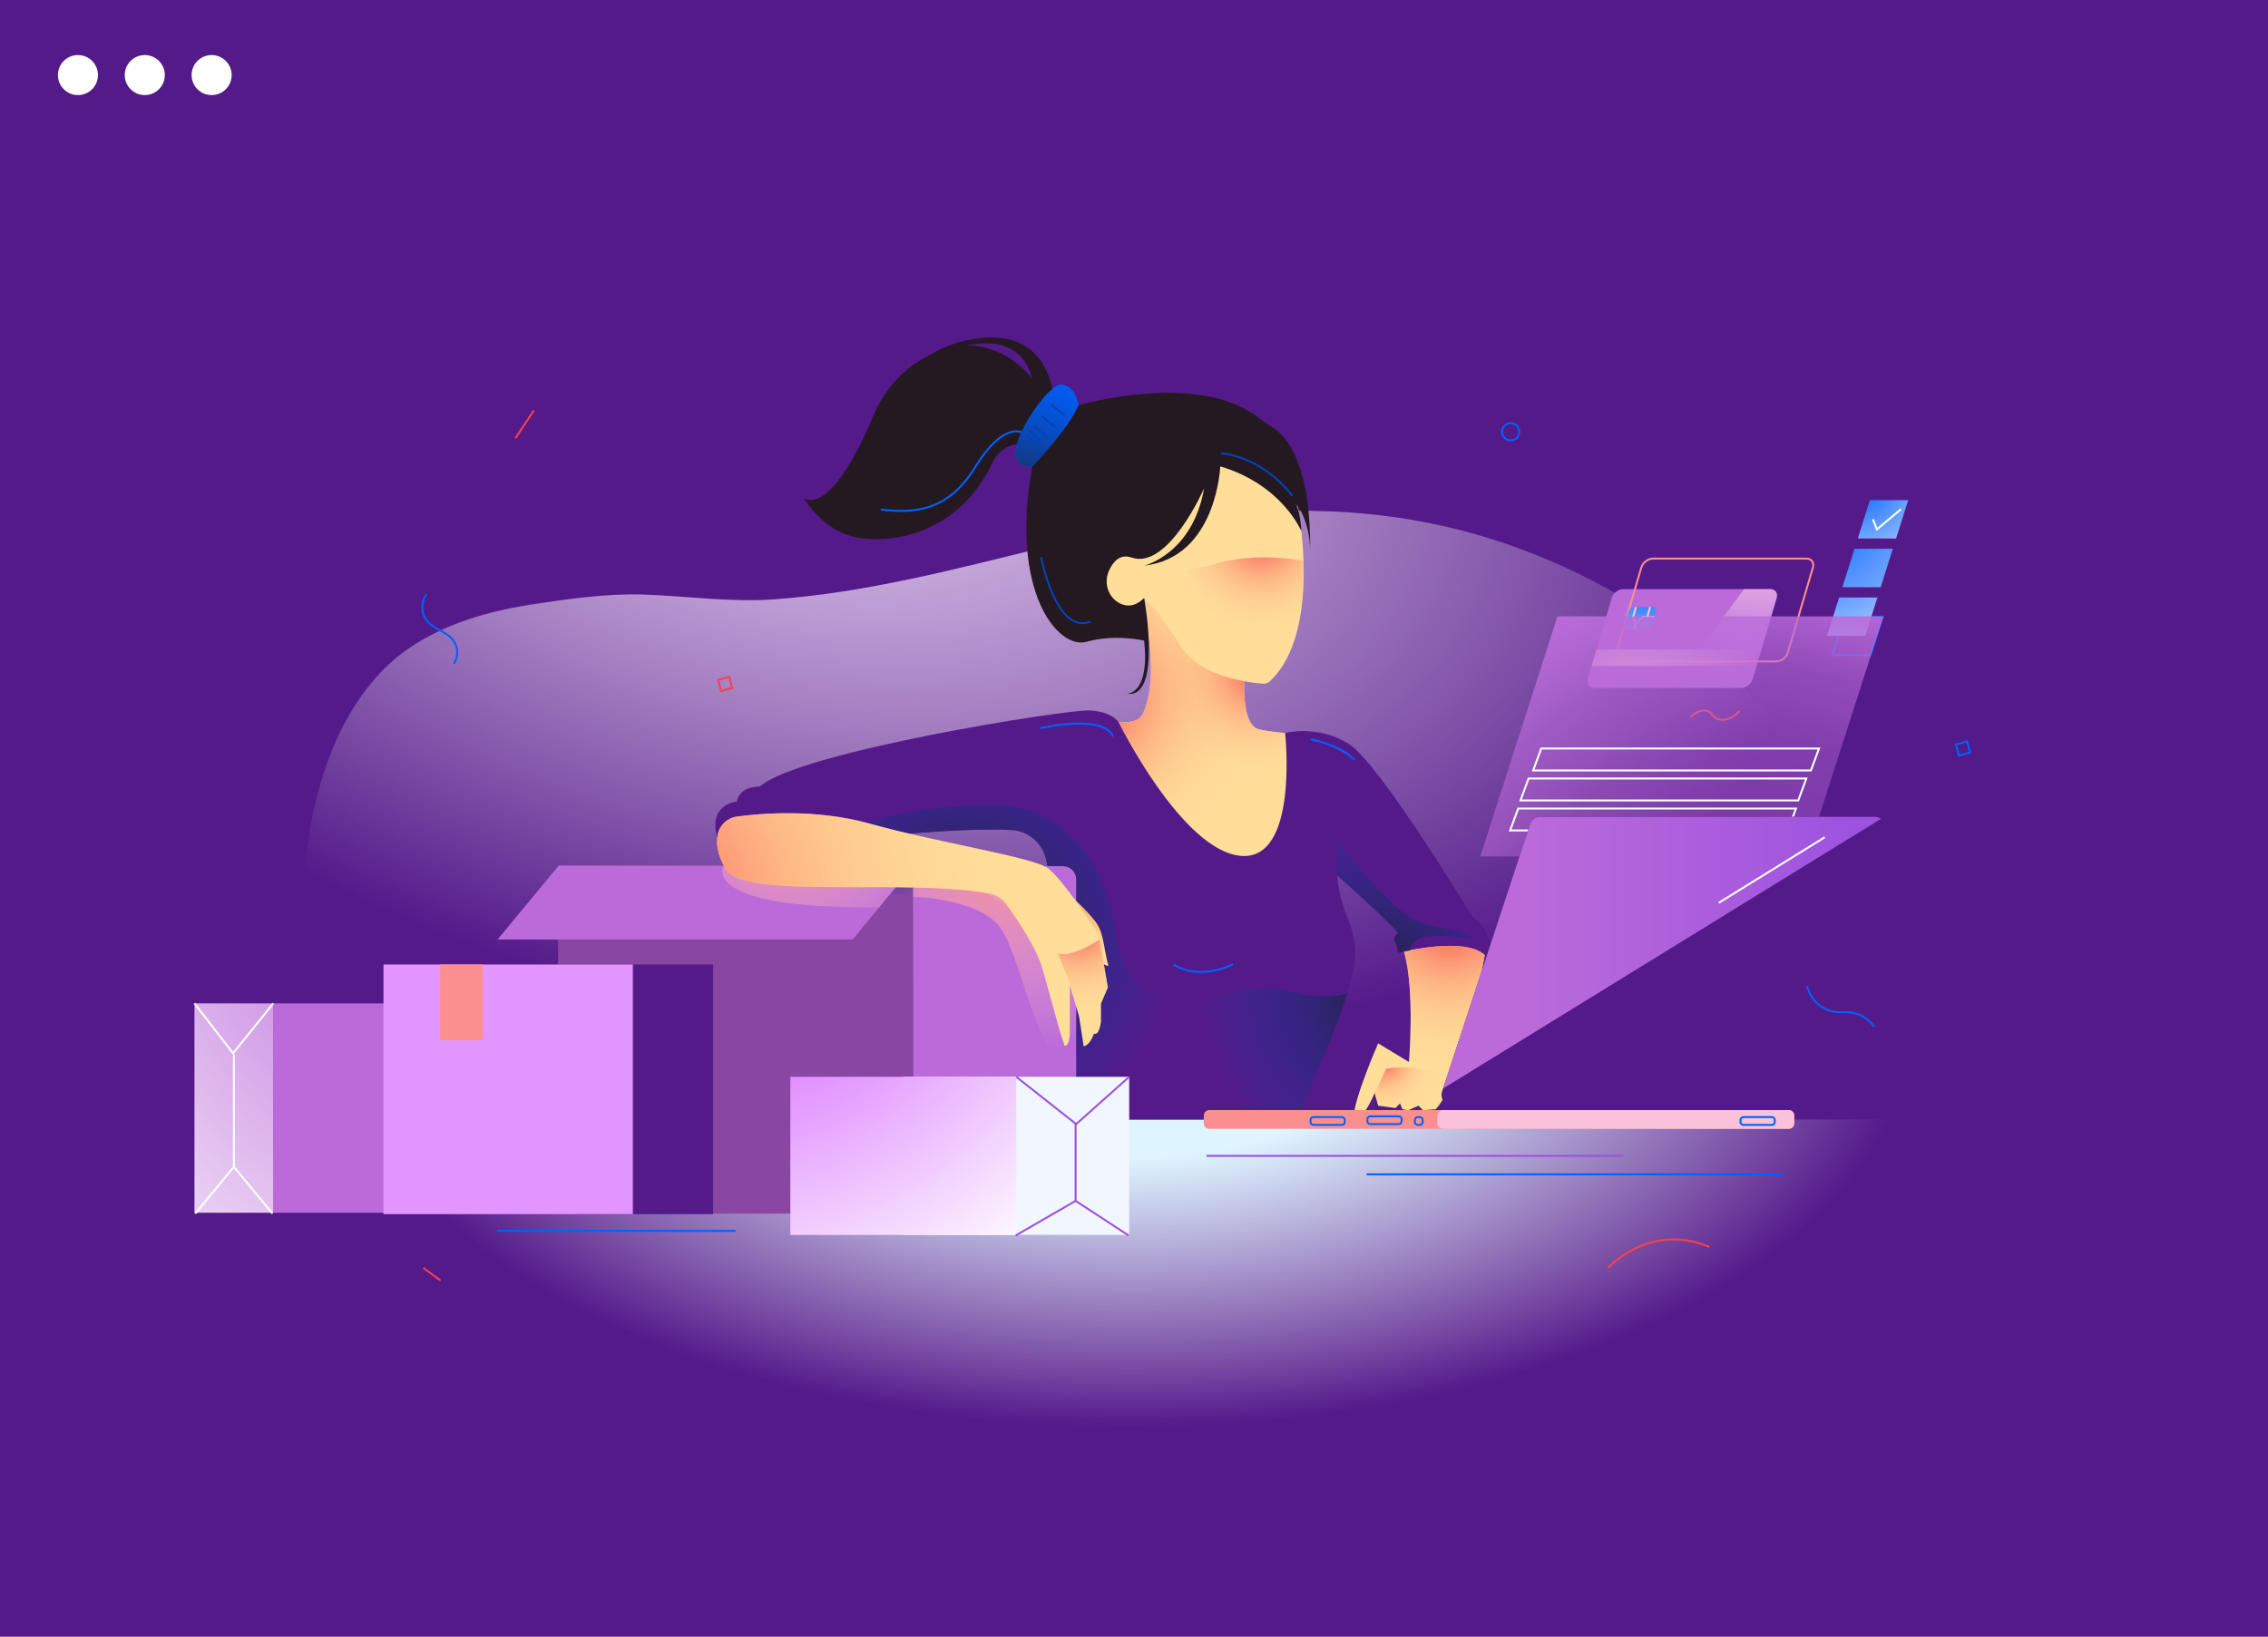 <svg width="453" height="327" viewBox="0 0 453 327" fill="none" xmlns="http://www.w3.org/2000/svg">
<path d="M0 0H453V327H0V0Z" fill="#541A8A"/>
<path d="M0 0H453V29H0V0Z" fill="#541A8A"/>
<circle cx="15.57" cy="15" r="4" fill="white"/>
<circle cx="28.919" cy="15" r="4" fill="white"/>
<circle cx="42.269" cy="15" r="4" fill="white"/>
<g clip-path="url(#clip0)">
<path d="M62.027 165.165C64.014 153.939 68.181 142.572 76.15 134.213C83.899 126.085 95.295 122.445 106.11 120.785C113.288 119.683 121.294 118.539 128.507 118.786C137.377 119.09 145.835 120.386 154.799 119.734C172.882 118.417 190.511 113.778 208.06 109.479C239.631 101.746 269.993 97.879 301.529 108.904C347.838 125.094 378.013 165.146 392.266 210.87C395.489 221.208 397.936 231.784 399.694 242.465C388.78 242.465 377.868 242.465 366.954 242.465C340.747 242.465 314.543 242.465 288.336 242.465C256.597 242.465 224.86 242.465 193.122 242.465C165.614 242.465 138.104 242.465 110.597 242.465C96.922 242.465 83.248 242.488 69.573 242.454C70.414 238.949 69.458 235.295 68.565 231.804C63.081 210.395 58.111 187.273 62.027 165.165Z" fill="url(#paint0_radial)"/>
<path d="M449.532 223.675H7.532V291.689H449.532V223.675Z" fill="url(#paint1_radial)"/>
<path d="M272.963 234.626H356.298" stroke="#0061FE" stroke-width="0.385" stroke-miterlimit="10"/>
<path d="M240.964 230.938H324.299" stroke="#9B51E0" stroke-width="0.385" stroke-miterlimit="10"/>
<path d="M146.923 245.924H99.27" stroke="#0061FE" stroke-width="0.385" stroke-miterlimit="10"/>
<path d="M248.791 132.144C248.791 132.144 247.179 144.825 251.553 145.747C255.927 146.669 263.754 146.9 263.754 146.9L265.826 156.583L258.92 172.031L248.56 176.872L235.208 171.569L220.475 154.508L217.712 143.211C217.712 143.211 225.309 145.517 227.611 143.442C229.914 141.367 231.297 130.155 227.611 120.315C223.926 110.475 232.906 115.083 232.906 115.083L250.632 129.839L248.791 132.144Z" fill="#FFDE99"/>
<path d="M248.791 132.144C248.791 132.144 247.179 144.825 251.553 145.747C255.927 146.669 263.754 146.9 263.754 146.9L265.826 156.583L258.92 172.031L248.56 176.872L235.208 171.569L220.475 154.508L217.712 143.211C217.712 143.211 225.309 145.517 227.611 143.442C229.914 141.367 231.297 130.155 227.611 120.315C223.926 110.475 232.906 115.083 232.906 115.083L250.632 129.839L248.791 132.144Z" fill="url(#paint2_radial)"/>
<path d="M248.791 132.144C248.791 132.144 247.179 144.825 251.553 145.747C255.927 146.669 263.754 146.9 263.754 146.9L265.826 156.583L258.92 172.031L248.56 176.872L235.208 171.569L220.475 154.508L217.712 143.211C217.712 143.211 225.309 145.517 227.611 143.442C229.914 141.367 231.297 130.155 227.611 120.315C223.926 110.475 232.906 115.083 232.906 115.083L250.632 129.839L248.791 132.144Z" fill="url(#paint3_radial)"/>
<path d="M259.265 101.365C259.265 101.365 264.143 126.24 253.66 136.098C253.28 136.456 252.762 136.633 252.241 136.594C249.366 136.38 239.61 135.211 235.899 129.147C231.525 122 228.532 119.464 228.532 119.464C228.532 119.464 223.123 125.112 221.281 120.501C219.439 115.89 220.59 110.126 226.115 110.126L238.546 89.376L250.978 90.76L259.265 101.365Z" fill="#FFDE99"/>
<path d="M241.654 113.008L237.05 113.931L241.769 122.461L253.395 133.528C253.395 133.528 255.119 132.423 257.437 130.717C260.066 125.078 260.55 117.875 260.361 112.015C248.689 110.119 241.654 113.008 241.654 113.008Z" fill="url(#paint4_radial)"/>
<path d="M243.726 93.18C243.726 93.18 243.035 111.394 228.532 113.008C228.532 113.008 238.201 110.703 240.503 97.561C240.503 97.561 233.367 113.931 226 111.394C223.7 110.601 222.324 112.215 221.511 114C220.383 116.48 221.347 119.478 223.82 120.619C225.148 121.232 226.783 121.216 228.532 119.464C228.532 119.464 232.216 139.753 225.079 138.6C225.079 138.6 229.683 138.831 228.532 127.994C228.532 127.994 222.777 126.611 217.022 128.225C211.267 129.839 201.598 118.081 206.202 93.18L215.41 80.961C215.41 80.961 239.313 74.031 251.3 83.419C252.267 84.175 253.291 84.855 254.334 85.503C256.848 87.071 261.855 92.431 261.682 110.242C261.682 110.242 261.912 103.786 258.229 99.867C258.229 99.867 259.601 100.517 259.951 106.186C259.951 106.186 256.157 96.869 243.726 93.18Z" fill="#241921"/>
<path d="M210.576 79.808C210.346 79.347 209.885 64.822 194.001 67.819C190.454 68.488 187.686 69.652 185.529 71.056C178.025 75.94 177.886 83.728 177.886 83.728L188.936 70.356C188.936 70.356 202.979 63.9 206.202 75.658C206.202 75.658 197.031 63.19 183.075 72.447C179.238 74.992 176.293 78.676 174.514 82.928C171.648 89.775 165.773 101.801 160.619 99.636C160.619 99.636 164.59 106.463 171.669 107.475C179.726 108.628 191.908 105.787 198.232 92.438C198.898 91.034 200.009 89.877 201.414 89.215C202.569 88.671 203.923 88.466 205.049 89.492C207.581 91.797 210.574 80.731 210.574 80.731V79.808H210.576Z" fill="#241921"/>
<path d="M215.41 80.961C215.41 80.961 214.95 77.042 211.957 76.811C208.965 76.581 197.224 93.872 206.202 93.181C206.202 93.181 213.339 85.803 215.41 80.961Z" fill="#0061FE"/>
<path d="M215.41 80.961C215.41 80.961 214.95 77.042 211.957 76.811C208.965 76.581 197.224 93.872 206.202 93.181C206.202 93.181 213.339 85.803 215.41 80.961Z" fill="url(#paint5_radial)"/>
<path d="M204.959 87.011L207.65 89.178" stroke="#0144B9" stroke-width="0.385" stroke-miterlimit="10"/>
<path d="M206.474 85.125L209.163 87.292" stroke="#0144B9" stroke-width="0.385" stroke-miterlimit="10"/>
<path d="M209.934 80.814L212.625 82.981" stroke="#0144B9" stroke-width="0.385" stroke-miterlimit="10"/>
<path d="M205.608 86.204L208.299 88.371" stroke="#0144B9" stroke-width="0.385" stroke-miterlimit="10"/>
<path d="M208.06 83.149L210.751 85.316" stroke="#0144B9" stroke-width="0.385" stroke-miterlimit="10"/>
<path d="M207.929 111.279C207.929 111.279 210.921 126.957 217.828 124.19" stroke="#0144B9" stroke-width="0.385" stroke-miterlimit="10"/>
<path d="M243.841 90.529C243.841 90.529 251.898 90.99 258.114 99.06" stroke="#0144B9" stroke-width="0.385" stroke-miterlimit="10"/>
<path d="M176.16 167.074C176.16 167.074 192.73 165.291 202.107 165.849C205.382 166.045 208.14 168.365 208.893 171.563C209.936 175.994 211.743 182.558 213.914 185.746C216.642 189.753 214.34 213.77 213.253 223.673H258.922C261.864 217.171 267.325 204.707 269.624 196.813C272.847 185.746 267.783 184.363 267.092 174.91C267.092 174.91 276.531 183.21 279.293 186.438C279.293 186.438 278.142 187.13 278.603 188.052C279.063 188.974 279.293 190.357 279.293 190.357C279.293 190.357 293.566 187.13 296.559 190.819L297.94 188.744L296.098 184.824L293.796 182.749C293.796 182.749 275.61 152.546 269.394 148.627C263.179 144.707 256.689 146.455 256.689 146.455C256.689 146.455 259.495 172.144 247.755 170.991C236.014 169.838 223.41 144.276 223.41 144.276C223.41 144.276 222.201 142.174 217.597 141.943C212.993 141.712 159.355 150.243 151.758 157.16C151.758 157.16 147.844 156.929 147.154 160.157C147.154 160.157 141.398 160.618 143.24 167.304L176.16 167.074Z" fill="#541A8A"/>
<path d="M296.559 190.821C296.559 190.821 293.336 209.496 289.192 215.721C289.192 215.721 285.969 212.724 281.365 212.954C281.365 212.954 282.714 197.961 280.428 190.125C280.428 190.125 292.645 187.132 296.559 190.821Z" fill="#FFDE99"/>
<path d="M296.559 190.821C296.559 190.821 293.336 209.496 289.192 215.721C289.192 215.721 285.969 212.724 281.365 212.954C281.365 212.954 282.714 197.961 280.428 190.125C280.428 190.125 292.645 187.132 296.559 190.821Z" fill="url(#paint6_radial)"/>
<path d="M281.328 212.129L275.265 208.458C275.265 208.458 270.43 219.525 270.43 222.983C270.43 222.983 271.811 224.828 274.574 218.372L275.265 220.908L278.718 221.369L279.639 220.447L280.099 221.6L281.25 221.831L283.322 220.908L284.243 221.831L286.775 221.6C286.775 221.6 289.307 219.064 289.307 215.606C289.307 212.147 281.328 212.129 281.328 212.129Z" fill="#FFDE99"/>
<path d="M276.876 213.531L274.574 218.372L275.265 220.908L278.718 221.369L279.639 220.447L280.099 221.6L281.25 221.831L283.322 220.908L284.243 221.831L286.775 221.6C286.775 221.6 289.307 219.064 289.307 215.606C282.861 212.147 276.876 213.531 276.876 213.531Z" fill="url(#paint7_radial)"/>
<path d="M211.966 181.861C212.056 182.09 212.148 182.313 212.24 182.532C212.259 182.574 212.275 182.613 212.293 182.655C212.385 182.874 212.48 183.088 212.577 183.295C212.59 183.328 212.606 183.358 212.62 183.39C212.722 183.609 212.823 183.821 212.924 184.029C212.989 184.158 213.053 184.282 213.118 184.407C213.311 184.776 213.511 185.124 213.711 185.442C213.778 185.548 213.845 185.652 213.914 185.751C213.953 185.806 213.988 185.868 214.025 185.931C214.031 185.945 214.041 185.958 214.048 185.975C214.082 186.039 214.117 186.106 214.149 186.175C214.153 186.187 214.158 186.198 214.163 186.207C214.193 186.274 214.223 186.341 214.25 186.413C214.257 186.426 214.262 186.443 214.269 186.456C214.299 186.535 214.328 186.618 214.358 186.705C214.365 186.724 214.37 186.742 214.377 186.761C214.404 186.841 214.43 186.927 214.455 187.014C214.457 187.024 214.462 187.035 214.464 187.044C214.492 187.139 214.517 187.238 214.543 187.339C214.549 187.362 214.554 187.388 214.561 187.411C214.586 187.515 214.612 187.621 214.635 187.729C214.637 187.738 214.639 187.748 214.639 187.757C214.662 187.86 214.683 187.969 214.704 188.077C214.708 188.103 214.713 188.128 214.717 188.151C214.738 188.266 214.759 188.386 214.78 188.506C214.784 188.529 214.787 188.552 214.791 188.575C214.81 188.686 214.826 188.799 214.842 188.914C214.844 188.937 214.849 188.958 214.851 188.981C214.869 189.11 214.886 189.242 214.902 189.375C214.906 189.405 214.909 189.435 214.913 189.465C214.929 189.597 214.943 189.73 214.957 189.866C214.957 189.876 214.959 189.882 214.959 189.892C214.973 190.035 214.987 190.18 215.001 190.327C215.003 190.362 215.008 190.394 215.01 190.429C215.021 190.574 215.035 190.724 215.047 190.874C215.049 190.897 215.049 190.92 215.051 190.941C215.061 191.079 215.07 191.217 215.079 191.358C215.081 191.393 215.084 191.425 215.086 191.459C215.095 191.616 215.104 191.773 215.113 191.932C215.116 191.967 215.116 192.001 215.118 192.036C215.125 192.183 215.132 192.331 215.139 192.483C215.139 192.506 215.141 192.532 215.141 192.555C215.148 192.721 215.155 192.891 215.159 193.062C215.162 193.101 215.162 193.14 215.164 193.182C215.169 193.355 215.173 193.53 215.178 193.71C215.178 193.717 215.178 193.726 215.178 193.733C215.183 193.906 215.185 194.079 215.187 194.256C215.187 194.298 215.189 194.339 215.189 194.383C215.192 194.56 215.194 194.74 215.196 194.922C215.196 194.955 215.196 194.989 215.196 195.022C215.196 195.185 215.199 195.349 215.199 195.513C215.199 195.55 215.199 195.586 215.199 195.626C215.199 195.812 215.199 195.999 215.196 196.188C215.196 196.23 215.196 196.271 215.196 196.313C215.196 196.49 215.194 196.668 215.192 196.848C215.192 196.868 215.192 196.891 215.192 196.912C215.189 197.106 215.187 197.304 215.183 197.5C215.183 197.546 215.18 197.592 215.18 197.638C215.176 197.834 215.173 198.033 215.169 198.233C215.169 198.259 215.166 198.284 215.166 198.307C215.162 198.489 215.157 198.674 215.153 198.86C215.15 198.906 215.15 198.95 215.148 198.996C215.143 199.197 215.136 199.397 215.13 199.6C215.127 199.64 215.127 199.681 215.125 199.72C215.118 199.902 215.113 200.085 215.107 200.267C215.104 200.304 215.104 200.34 215.102 200.377C215.095 200.58 215.086 200.785 215.079 200.991C215.077 201.041 215.074 201.092 215.072 201.143C215.063 201.346 215.056 201.549 215.047 201.754C215.047 201.763 215.047 201.775 215.044 201.784C215.035 201.994 215.026 202.206 215.014 202.418C215.012 202.468 215.01 202.519 215.008 202.572C214.998 202.782 214.987 202.994 214.975 203.204C214.973 203.234 214.973 203.262 214.971 203.292C214.962 203.485 214.95 203.679 214.941 203.873C214.938 203.919 214.936 203.965 214.934 204.011C214.922 204.218 214.911 204.428 214.899 204.638C214.897 204.686 214.892 204.737 214.89 204.786C214.879 204.982 214.867 205.175 214.856 205.371C214.853 205.397 214.853 205.424 214.851 205.45C214.837 205.664 214.826 205.878 214.812 206.093C214.81 206.144 214.805 206.197 214.803 206.247C214.789 206.464 214.775 206.683 214.761 206.9C214.761 206.907 214.761 206.914 214.759 206.921C214.745 207.135 214.731 207.349 214.715 207.564C214.713 207.608 214.708 207.654 214.706 207.697C214.692 207.912 214.676 208.126 214.66 208.341C214.658 208.38 214.655 208.417 214.651 208.456C214.637 208.65 214.623 208.841 214.609 209.035C214.607 209.074 214.605 209.111 214.6 209.15C214.584 209.362 214.568 209.574 214.552 209.784C214.547 209.832 214.545 209.879 214.54 209.927C214.524 210.141 214.508 210.356 214.49 210.568C214.49 210.57 214.49 210.57 214.49 210.573C214.473 210.789 214.455 211.004 214.439 211.218C214.434 211.266 214.432 211.317 214.427 211.366C214.411 211.578 214.393 211.79 214.377 212C214.374 212.018 214.374 212.037 214.372 212.055C214.356 212.258 214.338 212.458 214.322 212.659C214.319 212.696 214.315 212.733 214.312 212.767C214.294 212.977 214.278 213.185 214.259 213.392C214.257 213.431 214.252 213.471 214.25 213.507C214.234 213.701 214.216 213.895 214.2 214.088C214.197 214.107 214.197 214.125 214.195 214.146C214.176 214.358 214.158 214.568 214.14 214.778C214.137 214.812 214.133 214.845 214.13 214.879C214.094 215.301 214.054 215.716 214.018 216.127C214.015 216.157 214.013 216.187 214.008 216.214C213.99 216.415 213.972 216.615 213.953 216.814C213.951 216.839 213.949 216.864 213.946 216.89C213.928 217.081 213.909 217.268 213.893 217.457C213.891 217.473 213.891 217.487 213.889 217.503C213.87 217.701 213.85 217.897 213.831 218.091C213.829 218.121 213.824 218.151 213.822 218.183C213.804 218.372 213.785 218.559 213.767 218.743C213.767 218.748 213.767 218.75 213.767 218.755C213.748 218.946 213.73 219.135 213.709 219.324C213.707 219.352 213.705 219.38 213.7 219.407C213.663 219.783 213.624 220.152 213.587 220.512C213.585 220.53 213.583 220.549 213.583 220.565C213.564 220.745 213.546 220.924 213.527 221.1C213.527 221.109 213.525 221.118 213.525 221.13C213.507 221.307 213.488 221.482 213.47 221.655C213.47 221.658 213.47 221.66 213.47 221.665C213.451 221.833 213.435 221.999 213.417 222.163C213.415 222.188 213.412 222.211 213.41 222.236C213.375 222.559 213.341 222.873 213.309 223.175C213.306 223.191 213.306 223.207 213.304 223.221C213.288 223.375 213.272 223.527 213.253 223.675H258.922C258.934 223.65 258.945 223.624 258.957 223.599C259.023 223.451 259.092 223.299 259.162 223.147C259.185 223.094 259.21 223.041 259.235 222.986C259.316 222.806 259.399 222.621 259.484 222.435C259.509 222.377 259.534 222.319 259.562 222.262C259.624 222.121 259.689 221.978 259.753 221.833C259.788 221.757 259.822 221.678 259.857 221.6C259.937 221.42 260.02 221.236 260.103 221.051C260.142 220.964 260.181 220.876 260.22 220.786C260.276 220.662 260.331 220.537 260.386 220.413C260.435 220.307 260.481 220.198 260.529 220.09C260.589 219.954 260.649 219.818 260.709 219.682C260.775 219.527 260.844 219.373 260.913 219.218C260.964 219.103 261.015 218.988 261.065 218.87C261.121 218.746 261.176 218.619 261.231 218.492C261.275 218.391 261.321 218.289 261.365 218.188C261.457 217.976 261.551 217.759 261.645 217.542C261.692 217.438 261.735 217.335 261.781 217.231C261.839 217.095 261.899 216.961 261.959 216.825C262 216.728 262.044 216.629 262.085 216.532C262.191 216.288 262.297 216.041 262.403 215.792C262.44 215.705 262.479 215.617 262.516 215.529C262.58 215.377 262.647 215.225 262.711 215.071C262.746 214.99 262.78 214.912 262.815 214.831C262.932 214.554 263.05 214.278 263.169 213.999C263.204 213.92 263.236 213.842 263.271 213.761C263.34 213.6 263.409 213.436 263.476 213.272C263.508 213.199 263.538 213.122 263.57 213.049C263.692 212.756 263.816 212.463 263.938 212.168C263.971 212.092 264.001 212.018 264.033 211.942C264.102 211.776 264.171 211.61 264.24 211.444C264.272 211.366 264.304 211.287 264.337 211.211C264.459 210.914 264.581 210.616 264.703 210.319C264.733 210.245 264.763 210.171 264.792 210.098C264.861 209.929 264.931 209.761 264.997 209.59C265.03 209.514 265.059 209.436 265.092 209.36C265.211 209.065 265.331 208.767 265.449 208.472C265.481 208.394 265.513 208.313 265.543 208.235C265.61 208.069 265.676 207.903 265.741 207.737C265.773 207.654 265.805 207.573 265.838 207.49C265.95 207.202 266.065 206.914 266.176 206.628C266.208 206.545 266.24 206.462 266.275 206.376C266.337 206.217 266.399 206.056 266.461 205.897C266.496 205.805 266.533 205.715 266.567 205.622C266.671 205.35 266.775 205.081 266.878 204.811C266.913 204.721 266.947 204.629 266.982 204.539C267.039 204.384 267.097 204.232 267.154 204.08C267.191 203.983 267.228 203.884 267.263 203.787C267.355 203.543 267.444 203.301 267.532 203.059C267.571 202.95 267.612 202.842 267.652 202.734C267.705 202.591 267.755 202.45 267.806 202.309C267.845 202.203 267.882 202.097 267.919 201.994C267.997 201.777 268.073 201.565 268.147 201.35C268.19 201.228 268.234 201.106 268.275 200.984C268.322 200.852 268.368 200.721 268.411 200.589C268.448 200.481 268.487 200.37 268.524 200.262C268.584 200.085 268.644 199.907 268.704 199.732C268.752 199.589 268.8 199.446 268.846 199.303C268.886 199.183 268.925 199.063 268.964 198.943C269.001 198.828 269.037 198.715 269.074 198.602C269.111 198.489 269.146 198.376 269.182 198.265C268.559 198.621 267.981 198.858 266.054 199.015C257.536 199.706 257.536 196.018 246.256 198.323C234.976 200.629 224.847 200.398 223.005 187.026C221.212 174.006 214.487 161.895 200.445 160.973C186.402 160.051 172.882 164.346 172.882 164.346L175.016 167.09L176.155 167.083C176.155 167.083 176.162 167.083 176.171 167.081C176.176 167.081 176.181 167.081 176.188 167.078C176.194 167.078 176.201 167.076 176.211 167.076C176.22 167.076 176.229 167.074 176.238 167.074C176.252 167.071 176.27 167.071 176.289 167.069C176.303 167.067 176.316 167.067 176.333 167.064C176.346 167.062 176.362 167.062 176.379 167.06C176.402 167.057 176.422 167.055 176.445 167.053C176.484 167.048 176.528 167.044 176.574 167.039C176.588 167.037 176.604 167.037 176.62 167.034C176.662 167.03 176.705 167.025 176.752 167.021C176.765 167.018 176.781 167.018 176.798 167.016C176.846 167.011 176.894 167.007 176.947 167C176.968 166.998 176.989 166.995 177.012 166.993C177.06 166.988 177.108 166.984 177.161 166.979C177.191 166.977 177.221 166.972 177.253 166.97C177.318 166.963 177.385 166.956 177.456 166.949C177.472 166.947 177.484 166.947 177.5 166.944C177.587 166.935 177.677 166.926 177.771 166.919C177.799 166.917 177.829 166.915 177.859 166.91C177.928 166.903 177.999 166.896 178.071 166.889C178.105 166.887 178.142 166.882 178.179 166.88C178.257 166.873 178.338 166.864 178.418 166.857C178.444 166.855 178.471 166.852 178.497 166.85C178.589 166.841 178.685 166.832 178.784 166.822C178.81 166.82 178.835 166.818 178.86 166.815C178.982 166.804 179.109 166.792 179.238 166.781C179.24 166.781 179.245 166.781 179.247 166.781C179.364 166.769 179.486 166.76 179.608 166.749C179.654 166.744 179.703 166.739 179.751 166.735C179.843 166.725 179.938 166.719 180.034 166.709C180.078 166.705 180.119 166.702 180.163 166.698C180.264 166.689 180.368 166.679 180.474 166.67C180.515 166.666 180.557 166.663 180.598 166.659C180.727 166.647 180.858 166.636 180.994 166.624C181.013 166.622 181.031 166.622 181.05 166.619C181.201 166.606 181.356 166.594 181.512 166.58C181.554 166.576 181.595 166.573 181.637 166.569C181.754 166.559 181.871 166.548 181.993 166.539C182.046 166.534 182.099 166.529 182.15 166.525C182.265 166.516 182.382 166.506 182.5 166.497C182.55 166.493 182.601 166.488 182.652 166.486C182.776 166.476 182.9 166.465 183.027 166.456C183.075 166.451 183.124 166.449 183.172 166.444C183.517 166.417 183.87 166.389 184.231 166.363C184.282 166.359 184.33 166.357 184.381 166.352C184.51 166.343 184.636 166.334 184.767 166.324C184.832 166.32 184.899 166.315 184.965 166.31C185.09 166.301 185.214 166.292 185.341 166.283C185.403 166.278 185.465 166.274 185.527 166.269C185.674 166.257 185.824 166.248 185.974 166.237C186.013 166.234 186.052 166.232 186.091 166.227C186.282 166.214 186.473 166.202 186.667 166.188C186.706 166.186 186.745 166.184 186.784 166.181C186.938 166.172 187.095 166.161 187.251 166.151C187.311 166.147 187.371 166.144 187.429 166.14C187.564 166.131 187.703 166.121 187.838 166.114C187.907 166.11 187.974 166.105 188.043 166.101C188.181 166.091 188.319 166.085 188.46 166.075C188.52 166.071 188.582 166.068 188.642 166.064C190.958 165.928 193.379 165.819 195.7 165.773C195.877 165.769 196.052 165.766 196.229 165.764C196.234 165.764 196.239 165.764 196.241 165.764C196.471 165.759 196.699 165.757 196.927 165.755C196.982 165.755 197.04 165.755 197.095 165.753C197.558 165.748 198.016 165.748 198.465 165.75C198.52 165.75 198.573 165.75 198.628 165.75C199.075 165.753 199.515 165.759 199.945 165.771C199.998 165.773 200.051 165.773 200.104 165.776C200.532 165.787 200.949 165.801 201.354 165.819C201.405 165.822 201.455 165.824 201.504 165.826C201.706 165.836 201.906 165.847 202.102 165.859C202.922 165.907 203.707 166.089 204.439 166.384C204.607 166.451 204.772 166.527 204.934 166.608C204.954 166.619 204.977 166.629 204.998 166.638C205.152 166.714 205.302 166.797 205.449 166.885C205.475 166.901 205.502 166.917 205.528 166.931C205.673 167.018 205.813 167.113 205.951 167.21C205.974 167.226 205.997 167.242 206.02 167.26C206.161 167.362 206.299 167.468 206.432 167.581C206.444 167.59 206.455 167.602 206.467 167.611C206.598 167.724 206.727 167.839 206.851 167.961C206.863 167.973 206.872 167.982 206.884 167.991C207.008 168.113 207.125 168.24 207.24 168.372C207.259 168.392 207.277 168.413 207.296 168.436C207.406 168.565 207.512 168.697 207.613 168.835C207.632 168.86 207.65 168.883 207.669 168.909C207.77 169.047 207.866 169.19 207.959 169.338C207.97 169.358 207.984 169.379 207.995 169.398C208.09 169.552 208.182 169.711 208.265 169.873C208.345 170.032 208.421 170.195 208.49 170.361C208.511 170.41 208.529 170.46 208.55 170.509C208.601 170.633 208.647 170.758 208.688 170.887C208.707 170.938 208.723 170.988 208.739 171.041C208.794 171.217 208.845 171.392 208.886 171.572C208.93 171.756 208.974 171.945 209.02 172.134C209.031 172.183 209.043 172.231 209.054 172.28C209.1 172.471 209.146 172.665 209.197 172.861C209.199 172.867 209.199 172.874 209.202 172.879C209.25 173.075 209.301 173.273 209.351 173.474C209.365 173.525 209.377 173.575 209.39 173.626C209.496 174.036 209.605 174.458 209.72 174.885C209.733 174.938 209.75 174.993 209.763 175.046C209.879 175.475 209.998 175.908 210.125 176.344C210.141 176.397 210.155 176.453 210.171 176.506C210.233 176.725 210.297 176.946 210.364 177.165C210.461 177.492 210.562 177.822 210.664 178.149C210.765 178.477 210.871 178.804 210.977 179.127C211.082 179.45 211.193 179.773 211.303 180.091V180.093C211.414 180.411 211.527 180.725 211.642 181.034C211.734 181.28 211.828 181.523 211.923 181.762C211.939 181.792 211.953 181.827 211.966 181.861Z" fill="url(#paint8_radial)"/>
<path d="M179.749 242.472H114.098C112.648 242.472 111.471 241.294 111.471 239.842V172.953H182.375V239.842C182.375 241.294 181.199 242.472 179.749 242.472Z" fill="#8946A2"/>
<path d="M212.323 173.061H182.375V239.839C182.375 241.292 181.199 242.47 179.749 242.47H145.927C146.164 242.539 146.412 242.578 146.672 242.578H212.323C213.774 242.578 214.95 241.4 214.95 239.948V175.692C214.95 174.239 213.774 173.061 212.323 173.061Z" fill="#BB6BD9"/>
<path d="M213.946 179.033C213.946 179.033 218.173 182.867 219.324 184.942C220.475 187.017 220.475 189.553 221.396 193.011C221.396 193.011 218.173 192.55 216.331 186.094C214.49 179.639 213.946 179.033 213.946 179.033Z" fill="url(#paint9_radial)"/>
<path opacity="0.57" d="M176.505 178.256L182.375 179.033V175.775L177.426 176.181L176.505 178.256Z" fill="url(#paint10_radial)"/>
<path d="M170.29 187.708H99.385L111.586 172.953H182.491L170.29 187.708Z" fill="#BB6BD9"/>
<path d="M258.818 223.906C261.565 217.847 266.659 206.259 269.185 198.256C268.561 198.611 267.983 198.849 266.056 199.006C257.538 199.697 257.538 196.008 246.258 198.314C234.978 200.619 224.849 200.389 223.007 187.017C221.214 173.997 214.49 161.886 200.447 160.964C186.404 160.042 172.884 164.337 172.884 164.337L175.018 167.081L176.158 167.074C176.158 167.074 182.311 166.412 189.24 166.02C189.952 165.981 190.67 165.942 191.39 165.909C191.752 165.893 192.113 165.877 192.472 165.863C193.554 165.819 194.636 165.785 195.698 165.764C195.875 165.759 196.05 165.757 196.227 165.755C198.333 165.723 200.346 165.746 202.102 165.849C202.922 165.898 203.707 166.08 204.439 166.375C206.082 167.039 207.447 168.275 208.262 169.866C208.534 170.396 208.746 170.965 208.886 171.565C209.278 173.227 209.775 175.189 210.36 177.16C210.456 177.488 210.558 177.817 210.659 178.145C210.76 178.472 210.866 178.8 210.972 179.122C211.078 179.448 211.188 179.768 211.299 180.086C211.409 180.404 211.522 180.718 211.637 181.027C212.04 182.108 212.468 183.127 212.915 184.026C213.17 184.541 213.433 185.015 213.702 185.44C213.769 185.546 213.836 185.649 213.905 185.749C214.856 187.143 215.194 190.964 215.189 195.769C215.199 204.783 213.96 217.395 213.246 223.906H258.818Z" fill="url(#paint11_radial)"/>
<path d="M198.835 173.414H183.411L182.375 175.719V179.178C182.375 179.178 194.461 179.408 199.296 184.711C204.13 190.014 207.123 214.453 214.95 212.608V186.459L198.835 173.414Z" fill="url(#paint12_radial)"/>
<path d="M175.584 181.253L182.491 172.953H144.506C144.506 172.953 139.442 181.714 175.584 181.253Z" fill="url(#paint13_radial)"/>
<path d="M147.209 163.145C145.312 163.403 143.744 164.814 143.369 166.693C143.031 168.395 143.206 170.739 144.967 173.644C148.721 179.839 180.453 175.42 197.659 178.514C199.001 178.756 200.196 179.519 200.99 180.63C202.998 183.436 206.867 189.145 208.044 193.011C209.655 198.314 211.497 205.922 212.648 208.919C212.648 208.919 213.454 209.265 213.684 206.729V196.815L215.526 203.04L216.446 209.035C216.446 209.035 217.597 209.035 218.518 206.499C218.518 206.499 219.439 207.19 219.899 204.193V200.504L221.281 197.276L219.439 186.671C219.439 186.671 212.427 175.821 209.372 173.522C206.317 171.224 187.67 168.457 173.628 164.537C162.898 161.543 151.834 162.518 147.209 163.145Z" fill="#FFDE99"/>
<path d="M202.777 183.21C202.777 183.21 202.779 183.21 202.777 183.21C205.311 180.259 207.523 176.838 208.626 173.089C204.017 170.875 186.798 168.215 173.628 164.537C162.898 161.543 151.834 162.518 147.209 163.145C145.312 163.403 143.744 164.814 143.369 166.693C143.031 168.395 143.206 170.739 144.967 173.644C148.528 179.519 177.258 175.846 194.89 178.092C197.951 178.481 200.705 180.153 202.44 182.71C202.551 182.874 202.664 183.04 202.777 183.21Z" fill="url(#paint14_radial)"/>
<path d="M216.446 209.035C216.446 209.035 217.597 209.035 218.518 206.499C218.518 206.499 219.439 207.19 219.899 204.193V200.504L221.281 197.276L219.589 187.718C219.589 187.718 214.259 191.397 211.267 190.475L213.799 196.7L213.859 197.405L215.526 203.04L216.446 209.035Z" fill="url(#paint15_radial)"/>
<path d="M285.624 184.942C278.027 183.789 266.977 167.189 266.977 167.189V174.797L267.104 175.046C267.099 175.002 267.097 174.959 267.092 174.912C267.092 174.912 276.531 183.212 279.293 186.44C279.293 186.44 278.142 187.132 278.603 188.054C279.063 188.976 279.293 190.36 279.293 190.36C279.293 190.36 280.221 190.15 281.653 189.899C281.662 189.297 281.957 188.504 283.092 187.708C285.394 186.094 294.832 187.708 294.832 187.708C294.832 187.708 293.221 186.094 285.624 184.942Z" fill="url(#paint16_radial)"/>
<path d="M207.814 145.517C207.814 145.517 220.245 142.519 222.317 147.131" stroke="#0061FE" stroke-width="0.385" stroke-miterlimit="10"/>
<path d="M261.797 147.707C261.797 147.707 267.783 148.86 270.545 151.857" stroke="#0061FE" stroke-width="0.385" stroke-miterlimit="10"/>
<path d="M246.272 192.624C246.272 192.624 239.934 196.107 234.389 192.714" stroke="#0061FE" stroke-width="0.385" stroke-miterlimit="10"/>
<path d="M204.015 86.379C204.015 86.379 200.332 84.304 194.807 93.296C189.208 102.407 182.375 102.518 175.93 101.826" stroke="#0061FE" stroke-width="0.385" stroke-miterlimit="10"/>
<path d="M373.649 130.876H365.999L368.421 123.217H376.07L373.649 130.876Z" stroke="#0061FE" stroke-width="0.385" stroke-miterlimit="10"/>
<path d="M337.702 143.294C338.636 142.127 340.4 141.602 341.355 142.204C341.813 142.492 342.078 142.981 342.495 143.315C343.084 143.79 343.982 143.933 344.9 143.698C345.821 143.465 346.749 142.856 347.389 142.07" stroke="#FA404B" stroke-width="0.385" stroke-miterlimit="10"/>
<path d="M378.713 107.59H371.064L373.485 99.931H381.135L378.713 107.59Z" fill="url(#paint17_radial)"/>
<path d="M375.638 117.315H367.99L370.412 109.654H378.06L375.638 117.315Z" fill="url(#paint18_radial)"/>
<path d="M372.564 127.038H364.917L367.339 119.376H374.986L372.564 127.038Z" fill="url(#paint19_radial)"/>
<path d="M374.075 103.735L374.883 105.76L379.733 101.711" stroke="white" stroke-width="0.385" stroke-miterlimit="10"/>
<path d="M347.785 137.447H318.394C317.411 137.447 316.849 136.649 317.139 135.665L321.912 119.489C322.202 118.505 323.233 117.707 324.216 117.707H353.607C354.59 117.707 355.151 118.505 354.861 119.489L350.089 135.665C349.799 136.649 348.768 137.447 347.785 137.447Z" fill="#BB6BD9"/>
<path d="M354.792 132.144H324.078C323.095 132.144 322.533 131.347 322.823 130.362L327.828 113.393C328.118 112.409 329.149 111.611 330.132 111.611H360.847C361.83 111.611 362.391 112.409 362.101 113.393L357.097 130.362C356.807 131.347 355.775 132.144 354.792 132.144Z" stroke="#FB8F8F" stroke-width="0.385" stroke-miterlimit="10"/>
<path d="M350.867 133.027H317.92L318.875 129.786H351.825L350.867 133.027Z" fill="url(#paint20_linear)"/>
<path d="M328.892 125.615H325.148C324.64 125.615 324.347 125.202 324.499 124.691L325.229 122.214C325.379 121.705 325.915 121.29 326.424 121.29H330.167C330.676 121.29 330.968 121.703 330.816 122.214L330.086 124.691C329.937 125.202 329.4 125.615 328.892 125.615Z" fill="url(#paint21_radial)"/>
<path d="M326.753 121.29L326.161 123.298L326.702 124.534L326.385 125.615" stroke="#F9C1DA" stroke-width="0.385" stroke-miterlimit="10"/>
<path d="M326.702 124.534L328.084 123.298H330.496" stroke="#F9C1DA" stroke-width="0.385" stroke-miterlimit="10"/>
<path d="M329.594 121.29L329 123.298" stroke="#F9C1DA" stroke-width="0.385" stroke-miterlimit="10"/>
<path d="M347.785 137.447C348.768 137.447 349.799 136.649 350.089 135.665L354.861 119.489C355.151 118.505 354.59 117.707 353.607 117.707H348.36L333.655 137.447H347.785Z" fill="url(#paint22_radial)"/>
<path d="M360.773 171.108H295.666L311.083 123.153H376.19L360.773 171.108Z" fill="url(#paint23_radial)"/>
<path d="M361.708 153.932H306.228L307.839 149.551H363.319L361.708 153.932Z" stroke="white" stroke-width="0.385" stroke-miterlimit="10"/>
<path d="M359.175 159.926H303.695L305.307 155.546H360.787L359.175 159.926Z" stroke="white" stroke-width="0.385" stroke-miterlimit="10"/>
<path d="M357.104 165.921H301.623L303.235 161.54H358.715L357.104 165.921Z" stroke="white" stroke-width="0.385" stroke-miterlimit="10"/>
<path d="M357.288 225.531H241.528C240.929 225.531 240.443 225.044 240.443 224.445V222.877C240.443 222.278 240.929 221.791 241.528 221.791H357.288C357.886 221.791 358.372 222.278 358.372 222.877V224.445C358.372 225.044 357.886 225.531 357.288 225.531Z" fill="#FB8F8F"/>
<path d="M357.288 225.531H288.202C287.604 225.531 287.118 225.044 287.118 224.445V222.877C287.118 222.278 287.604 221.791 288.202 221.791H357.29C357.889 221.791 358.374 222.278 358.374 222.877V224.445C358.372 225.044 357.886 225.531 357.288 225.531Z" fill="#F9C1DA"/>
<path d="M374.466 163.205H307.609C306.709 163.205 305.908 163.784 305.627 164.641L288.023 218.112C287.578 219.465 288.584 220.858 290.005 220.858H356.864C357.764 220.858 358.565 220.279 358.846 219.421L376.45 165.951C376.895 164.597 375.889 163.205 374.466 163.205Z" fill="#541A8A"/>
<path d="M279.385 224.595H273.69C273.372 224.595 273.115 224.337 273.115 224.019V223.613C273.115 223.295 273.372 223.036 273.69 223.036H279.385C279.703 223.036 279.961 223.295 279.961 223.613V224.019C279.961 224.337 279.703 224.595 279.385 224.595Z" stroke="#0061FE" stroke-width="0.385" stroke-miterlimit="10"/>
<path d="M353.908 224.752H348.213C347.895 224.752 347.637 224.493 347.637 224.175V223.77C347.637 223.451 347.895 223.193 348.213 223.193H353.908C354.226 223.193 354.484 223.451 354.484 223.77V224.175C354.484 224.493 354.226 224.752 353.908 224.752Z" stroke="#0061FE" stroke-width="0.385" stroke-miterlimit="10"/>
<path d="M268.027 224.752H262.331C262.014 224.752 261.756 224.493 261.756 224.175V223.77C261.756 223.451 262.014 223.193 262.331 223.193H268.027C268.344 223.193 268.602 223.451 268.602 223.77V224.175C268.602 224.493 268.344 224.752 268.027 224.752Z" stroke="#0061FE" stroke-width="0.385" stroke-miterlimit="10"/>
<path d="M283.587 224.752H283.181C282.864 224.752 282.606 224.493 282.606 224.175V223.77C282.606 223.451 282.864 223.193 283.181 223.193H283.587C283.904 223.193 284.162 223.451 284.162 223.77V224.175C284.162 224.493 283.904 224.752 283.587 224.752Z" stroke="#0061FE" stroke-width="0.385" stroke-miterlimit="10"/>
<path d="M375.693 163.606C375.352 163.357 374.933 163.205 374.466 163.205H307.609C306.709 163.205 305.908 163.784 305.627 164.641L288.23 217.482L375.693 163.606Z" fill="url(#paint24_linear)"/>
<path d="M364.459 167.288L343.298 180.377" stroke="white" stroke-width="0.385" stroke-miterlimit="10"/>
<path d="M114.349 200.472H54.584V242.306H114.349V200.472Z" fill="#BB6BD9"/>
<path d="M54.584 200.472H38.841V242.306H54.584V200.472Z" fill="url(#paint25_radial)"/>
<path d="M142.434 192.702H92.631V242.581H142.434V192.702Z" fill="#541A8A"/>
<path d="M126.398 192.702H76.595V242.581H126.398V192.702Z" fill="#E294FF"/>
<path d="M96.404 192.702H87.914V207.817H96.404V192.702Z" fill="#FB8F8F"/>
<path d="M225.54 215.144H180.419V246.731H225.54V215.144Z" fill="#F2F6FF"/>
<path d="M202.979 215.144H157.858V246.731H202.979V215.144Z" fill="url(#paint26_radial)"/>
<path d="M38.841 200.472L46.553 210.446L54.584 200.472" stroke="white" stroke-width="0.385" stroke-miterlimit="10"/>
<path d="M39.002 242.465L46.714 233.132L54.423 242.465" stroke="white" stroke-width="0.385" stroke-miterlimit="10"/>
<path d="M46.714 233.132V210.607" stroke="white" stroke-width="0.385" stroke-miterlimit="10"/>
<path d="M202.979 215.144L214.95 224.595L225.54 215.144" stroke="#9B51E0" stroke-width="0.385" stroke-miterlimit="10"/>
<path d="M202.864 246.846L214.835 239.929L225.424 246.846" stroke="#9B51E0" stroke-width="0.385" stroke-miterlimit="10"/>
<path d="M214.835 224.482V239.929" stroke="#9B51E0" stroke-width="0.385" stroke-miterlimit="10"/>
<path d="M85.188 118.763C84.042 120.278 84.088 122.581 85.297 124.047C86.692 125.74 89.224 126.189 90.541 127.941C91.544 129.276 91.588 131.257 90.644 132.636" stroke="#0061FE" stroke-width="0.385" stroke-miterlimit="10"/>
<path d="M301.739 87.993C302.692 87.993 303.465 87.219 303.465 86.264C303.465 85.309 302.692 84.535 301.739 84.535C300.785 84.535 300.012 85.309 300.012 86.264C300.012 87.219 300.785 87.993 301.739 87.993Z" stroke="#0061FE" stroke-width="0.385" stroke-miterlimit="10"/>
<path d="M145.658 135.226L143.435 135.825L144.034 138.051L146.256 137.452L145.658 135.226Z" stroke="#FA404B" stroke-width="0.385" stroke-miterlimit="10"/>
<path d="M392.894 148.139L390.67 148.738L391.269 150.965L393.493 150.365L392.894 148.139Z" stroke="#0061FE" stroke-width="0.385" stroke-miterlimit="10"/>
<path d="M321.191 253.301C321.191 253.301 329.479 244.079 341.449 249.151" stroke="#FA404B" stroke-width="0.385" stroke-miterlimit="10"/>
<path d="M106.637 81.999L102.954 87.532" stroke="#FA404B" stroke-width="0.385" stroke-miterlimit="10"/>
<path d="M84.537 253.301L87.99 255.837" stroke="#FA404B" stroke-width="0.385" stroke-miterlimit="10"/>
<path d="M360.948 197.004C361.517 199.7 363.936 201.894 366.669 202.199C367.673 202.309 368.69 202.192 369.694 202.307C371.545 202.522 373.28 203.58 374.321 205.127" stroke="#0061FE" stroke-width="0.385" stroke-miterlimit="10"/>
</g>
<defs>
<radialGradient id="paint0_radial" cx="0" cy="0" r="1" gradientUnits="userSpaceOnUse" gradientTransform="translate(160.327 76.504) rotate(13.835) scale(229.864 140.384)">
<stop stop-color="#EECFF8"/>
<stop offset="0.901" stop-color="white" stop-opacity="0"/>
</radialGradient>
<radialGradient id="paint1_radial" cx="0" cy="0" r="1" gradientUnits="userSpaceOnUse" gradientTransform="translate(225.741 204.371) scale(156.926 80.719)">
<stop offset="0.336" stop-color="#DEF4FF"/>
<stop offset="0.561" stop-color="#E4F6FF" stop-opacity="0.661"/>
<stop offset="0.854" stop-color="#F4FBFF" stop-opacity="0.22"/>
<stop offset="1" stop-color="white" stop-opacity="0"/>
</radialGradient>
<radialGradient id="paint2_radial" cx="0" cy="0" r="1" gradientUnits="userSpaceOnUse" gradientTransform="translate(250.068 134.486) scale(24.578 24.616)">
<stop stop-color="#FA404B"/>
<stop offset="0.025" stop-color="#FA484F" stop-opacity="0.975"/>
<stop offset="0.192" stop-color="#FC7565" stop-opacity="0.808"/>
<stop offset="0.359" stop-color="#FD9B78" stop-opacity="0.641"/>
<stop offset="0.524" stop-color="#FEB886" stop-opacity="0.476"/>
<stop offset="0.688" stop-color="#FECD91" stop-opacity="0.312"/>
<stop offset="0.847" stop-color="#FFDA97" stop-opacity="0.153"/>
<stop offset="1" stop-color="#FFDE99" stop-opacity="0"/>
</radialGradient>
<radialGradient id="paint3_radial" cx="0" cy="0" r="1" gradientUnits="userSpaceOnUse" gradientTransform="translate(216.918 139.03) scale(40.713 40.775)">
<stop stop-color="#FA404B"/>
<stop offset="0.025" stop-color="#FA484F" stop-opacity="0.975"/>
<stop offset="0.192" stop-color="#FC7565" stop-opacity="0.808"/>
<stop offset="0.359" stop-color="#FD9B78" stop-opacity="0.641"/>
<stop offset="0.524" stop-color="#FEB886" stop-opacity="0.476"/>
<stop offset="0.688" stop-color="#FECD91" stop-opacity="0.312"/>
<stop offset="0.847" stop-color="#FFDA97" stop-opacity="0.153"/>
<stop offset="1" stop-color="#FFDE99" stop-opacity="0"/>
</radialGradient>
<radialGradient id="paint4_radial" cx="0" cy="0" r="1" gradientUnits="userSpaceOnUse" gradientTransform="translate(251.813 107.053) scale(23.179 23.214)">
<stop stop-color="#FA404B"/>
<stop offset="0.025" stop-color="#FA484F" stop-opacity="0.975"/>
<stop offset="0.192" stop-color="#FC7565" stop-opacity="0.808"/>
<stop offset="0.359" stop-color="#FD9B78" stop-opacity="0.641"/>
<stop offset="0.524" stop-color="#FEB886" stop-opacity="0.476"/>
<stop offset="0.688" stop-color="#FECD91" stop-opacity="0.312"/>
<stop offset="0.847" stop-color="#FFDA97" stop-opacity="0.153"/>
<stop offset="1" stop-color="#FFDE99" stop-opacity="0"/>
</radialGradient>
<radialGradient id="paint5_radial" cx="0" cy="0" r="1" gradientUnits="userSpaceOnUse" gradientTransform="translate(201.053 105.385) scale(34.976 35.029)">
<stop offset="0.094" stop-color="#241921"/>
<stop offset="1" stop-color="#0144B9" stop-opacity="0"/>
</radialGradient>
<radialGradient id="paint6_radial" cx="0" cy="0" r="1" gradientUnits="userSpaceOnUse" gradientTransform="translate(289.441 183.456) scale(35.844 35.899)">
<stop stop-color="#FA404B"/>
<stop offset="0.025" stop-color="#FA484F" stop-opacity="0.975"/>
<stop offset="0.192" stop-color="#FC7565" stop-opacity="0.808"/>
<stop offset="0.359" stop-color="#FD9B78" stop-opacity="0.641"/>
<stop offset="0.524" stop-color="#FEB886" stop-opacity="0.476"/>
<stop offset="0.688" stop-color="#FECD91" stop-opacity="0.312"/>
<stop offset="0.847" stop-color="#FFDA97" stop-opacity="0.153"/>
<stop offset="1" stop-color="#FFDE99" stop-opacity="0"/>
</radialGradient>
<radialGradient id="paint7_radial" cx="0" cy="0" r="1" gradientUnits="userSpaceOnUse" gradientTransform="translate(276.006 211.487) scale(12.952 12.971)">
<stop stop-color="#FA404B"/>
<stop offset="0.025" stop-color="#FA484F" stop-opacity="0.975"/>
<stop offset="0.192" stop-color="#FC7565" stop-opacity="0.808"/>
<stop offset="0.359" stop-color="#FD9B78" stop-opacity="0.641"/>
<stop offset="0.524" stop-color="#FEB886" stop-opacity="0.476"/>
<stop offset="0.688" stop-color="#FECD91" stop-opacity="0.312"/>
<stop offset="0.847" stop-color="#FFDA97" stop-opacity="0.153"/>
<stop offset="1" stop-color="#FFDE99" stop-opacity="0"/>
</radialGradient>
<radialGradient id="paint8_radial" cx="0" cy="0" r="1" gradientUnits="userSpaceOnUse" gradientTransform="translate(192.782 187.105) scale(42.322 42.386)">
<stop offset="0.094" stop-color="#241921"/>
<stop offset="1" stop-color="#0144B9" stop-opacity="0"/>
</radialGradient>
<radialGradient id="paint9_radial" cx="0" cy="0" r="1" gradientUnits="userSpaceOnUse" gradientTransform="translate(208.848 183.313) scale(16.25 16.274)">
<stop stop-color="#FA404B"/>
<stop offset="0.025" stop-color="#FA484F"/>
<stop offset="0.192" stop-color="#FC7565"/>
<stop offset="0.359" stop-color="#FD9B78"/>
<stop offset="0.524" stop-color="#FEB886"/>
<stop offset="0.688" stop-color="#FECD91"/>
<stop offset="0.847" stop-color="#FFDA97"/>
<stop offset="1" stop-color="#FFDE99"/>
</radialGradient>
<radialGradient id="paint10_radial" cx="0" cy="0" r="1" gradientUnits="userSpaceOnUse" gradientTransform="translate(170.432 167.737) scale(17.14 17.165)">
<stop offset="0.094" stop-color="#241921"/>
<stop offset="1" stop-color="#0144B9" stop-opacity="0"/>
</radialGradient>
<radialGradient id="paint11_radial" cx="0" cy="0" r="1" gradientUnits="userSpaceOnUse" gradientTransform="translate(284.146 196.261) scale(44.229 44.296)">
<stop offset="0.094" stop-color="#241921"/>
<stop offset="1" stop-color="#0144B9" stop-opacity="0"/>
</radialGradient>
<radialGradient id="paint12_radial" cx="0" cy="0" r="1" gradientUnits="userSpaceOnUse" gradientTransform="translate(200.624 169.718) scale(40.807 40.869)">
<stop stop-color="#FB8F8F"/>
<stop offset="1" stop-color="#F9C1DA" stop-opacity="0"/>
</radialGradient>
<radialGradient id="paint13_radial" cx="0" cy="0" r="1" gradientUnits="userSpaceOnUse" gradientTransform="translate(157.727 162.409) scale(32.842 32.892)">
<stop stop-color="#FB8F8F"/>
<stop offset="1" stop-color="#F9C1DA" stop-opacity="0"/>
</radialGradient>
<radialGradient id="paint14_radial" cx="0" cy="0" r="1" gradientUnits="userSpaceOnUse" gradientTransform="translate(122.004 182.801) scale(95.51 95.653)">
<stop stop-color="#FA404B"/>
<stop offset="0.025" stop-color="#FA484F" stop-opacity="0.975"/>
<stop offset="0.192" stop-color="#FC7565" stop-opacity="0.808"/>
<stop offset="0.359" stop-color="#FD9B78" stop-opacity="0.641"/>
<stop offset="0.524" stop-color="#FEB886" stop-opacity="0.476"/>
<stop offset="0.688" stop-color="#FECD91" stop-opacity="0.312"/>
<stop offset="0.847" stop-color="#FFDA97" stop-opacity="0.153"/>
<stop offset="1" stop-color="#FFDE99" stop-opacity="0"/>
</radialGradient>
<radialGradient id="paint15_radial" cx="0" cy="0" r="1" gradientUnits="userSpaceOnUse" gradientTransform="translate(215.223 184.752) scale(21.328 21.361)">
<stop stop-color="#FA404B"/>
<stop offset="0.025" stop-color="#FA484F" stop-opacity="0.975"/>
<stop offset="0.192" stop-color="#FC7565" stop-opacity="0.808"/>
<stop offset="0.359" stop-color="#FD9B78" stop-opacity="0.641"/>
<stop offset="0.524" stop-color="#FEB886" stop-opacity="0.476"/>
<stop offset="0.688" stop-color="#FECD91" stop-opacity="0.312"/>
<stop offset="0.847" stop-color="#FFDA97" stop-opacity="0.153"/>
<stop offset="1" stop-color="#FFDE99" stop-opacity="0"/>
</radialGradient>
<radialGradient id="paint16_radial" cx="0" cy="0" r="1" gradientUnits="userSpaceOnUse" gradientTransform="translate(272.226 200.304) scale(38.207 38.265)">
<stop offset="0.094" stop-color="#241921"/>
<stop offset="1" stop-color="#0144B9" stop-opacity="0"/>
</radialGradient>
<radialGradient id="paint17_radial" cx="0" cy="0" r="1" gradientUnits="userSpaceOnUse" gradientTransform="translate(371.367 96.503) scale(24.943 24.98)">
<stop stop-color="#0061FE"/>
<stop offset="1" stop-color="white"/>
</radialGradient>
<radialGradient id="paint18_radial" cx="0" cy="0" r="1" gradientUnits="userSpaceOnUse" gradientTransform="translate(362.877 102.328) scale(45.278 45.347)">
<stop stop-color="#0061FE"/>
<stop offset="1" stop-color="white"/>
</radialGradient>
<radialGradient id="paint19_radial" cx="0" cy="0" r="1" gradientUnits="userSpaceOnUse" gradientTransform="translate(364.04 105.822) scale(35.747 35.801)">
<stop stop-color="#0061FE"/>
<stop offset="1" stop-color="white"/>
</radialGradient>
<linearGradient id="paint20_linear" x1="318.399" y1="131.407" x2="348.711" y2="140.348" gradientUnits="userSpaceOnUse">
<stop offset="0.179" stop-color="#F9C1DA"/>
<stop offset="1" stop-color="#EECFF8" stop-opacity="0"/>
</linearGradient>
<radialGradient id="paint21_radial" cx="0" cy="0" r="1" gradientUnits="userSpaceOnUse" gradientTransform="translate(328.979 115.935) scale(19.233 23.39)">
<stop stop-color="#0061FE"/>
<stop offset="1" stop-color="white"/>
</radialGradient>
<radialGradient id="paint22_radial" cx="0" cy="0" r="1" gradientUnits="userSpaceOnUse" gradientTransform="translate(351.337 103.459) scale(28.459 28.502)">
<stop offset="0.179" stop-color="#F9C1DA"/>
<stop offset="1" stop-color="#EECFF8" stop-opacity="0"/>
</radialGradient>
<radialGradient id="paint23_radial" cx="0" cy="0" r="1" gradientUnits="userSpaceOnUse" gradientTransform="translate(348.176 198.066) scale(151.948 152.177)">
<stop stop-color="#BB6BD9"/>
<stop offset="0.028" stop-color="#106CFE" stop-opacity="0.972"/>
<stop offset="0.122" stop-color="#BB6BD9" stop-opacity="0.22"/>
<stop offset="0.221" stop-color="#BB6BD9" stop-opacity="0.4"/>
<stop offset="0.324" stop-color="#BB6BD9" stop-opacity="0.43"/>
<stop offset="0.432" stop-color="#BB6BD9" stop-opacity="0.61"/>
<stop offset="0.546" stop-color="#BB6BD9"/>
<stop offset="0.67" stop-color="#BB6BD9"/>
<stop offset="0.809" stop-color="#BB6BD9"/>
<stop offset="1" stop-color="#9B51E0"/>
</radialGradient>
<linearGradient id="paint24_linear" x1="288.228" y1="190.342" x2="375.693" y2="190.342" gradientUnits="userSpaceOnUse">
<stop offset="0.179" stop-color="#BB6BD9"/>
<stop offset="1" stop-color="#9B51E0"/>
</linearGradient>
<radialGradient id="paint25_radial" cx="0" cy="0" r="1" gradientUnits="userSpaceOnUse" gradientTransform="translate(75.429 166.374) scale(93.257 135.339)">
<stop stop-color="#BB6BD9"/>
<stop offset="1" stop-color="white"/>
</radialGradient>
<radialGradient id="paint26_radial" cx="0" cy="0" r="1" gradientUnits="userSpaceOnUse" gradientTransform="translate(142.328 171.336) scale(100.909 101.061)">
<stop stop-color="#C730FF"/>
<stop offset="1" stop-color="white"/>
</radialGradient>
<clipPath id="clip0">
<rect width="442" height="249" fill="white" transform="translate(5 39)"/>
</clipPath>
</defs>
</svg>

